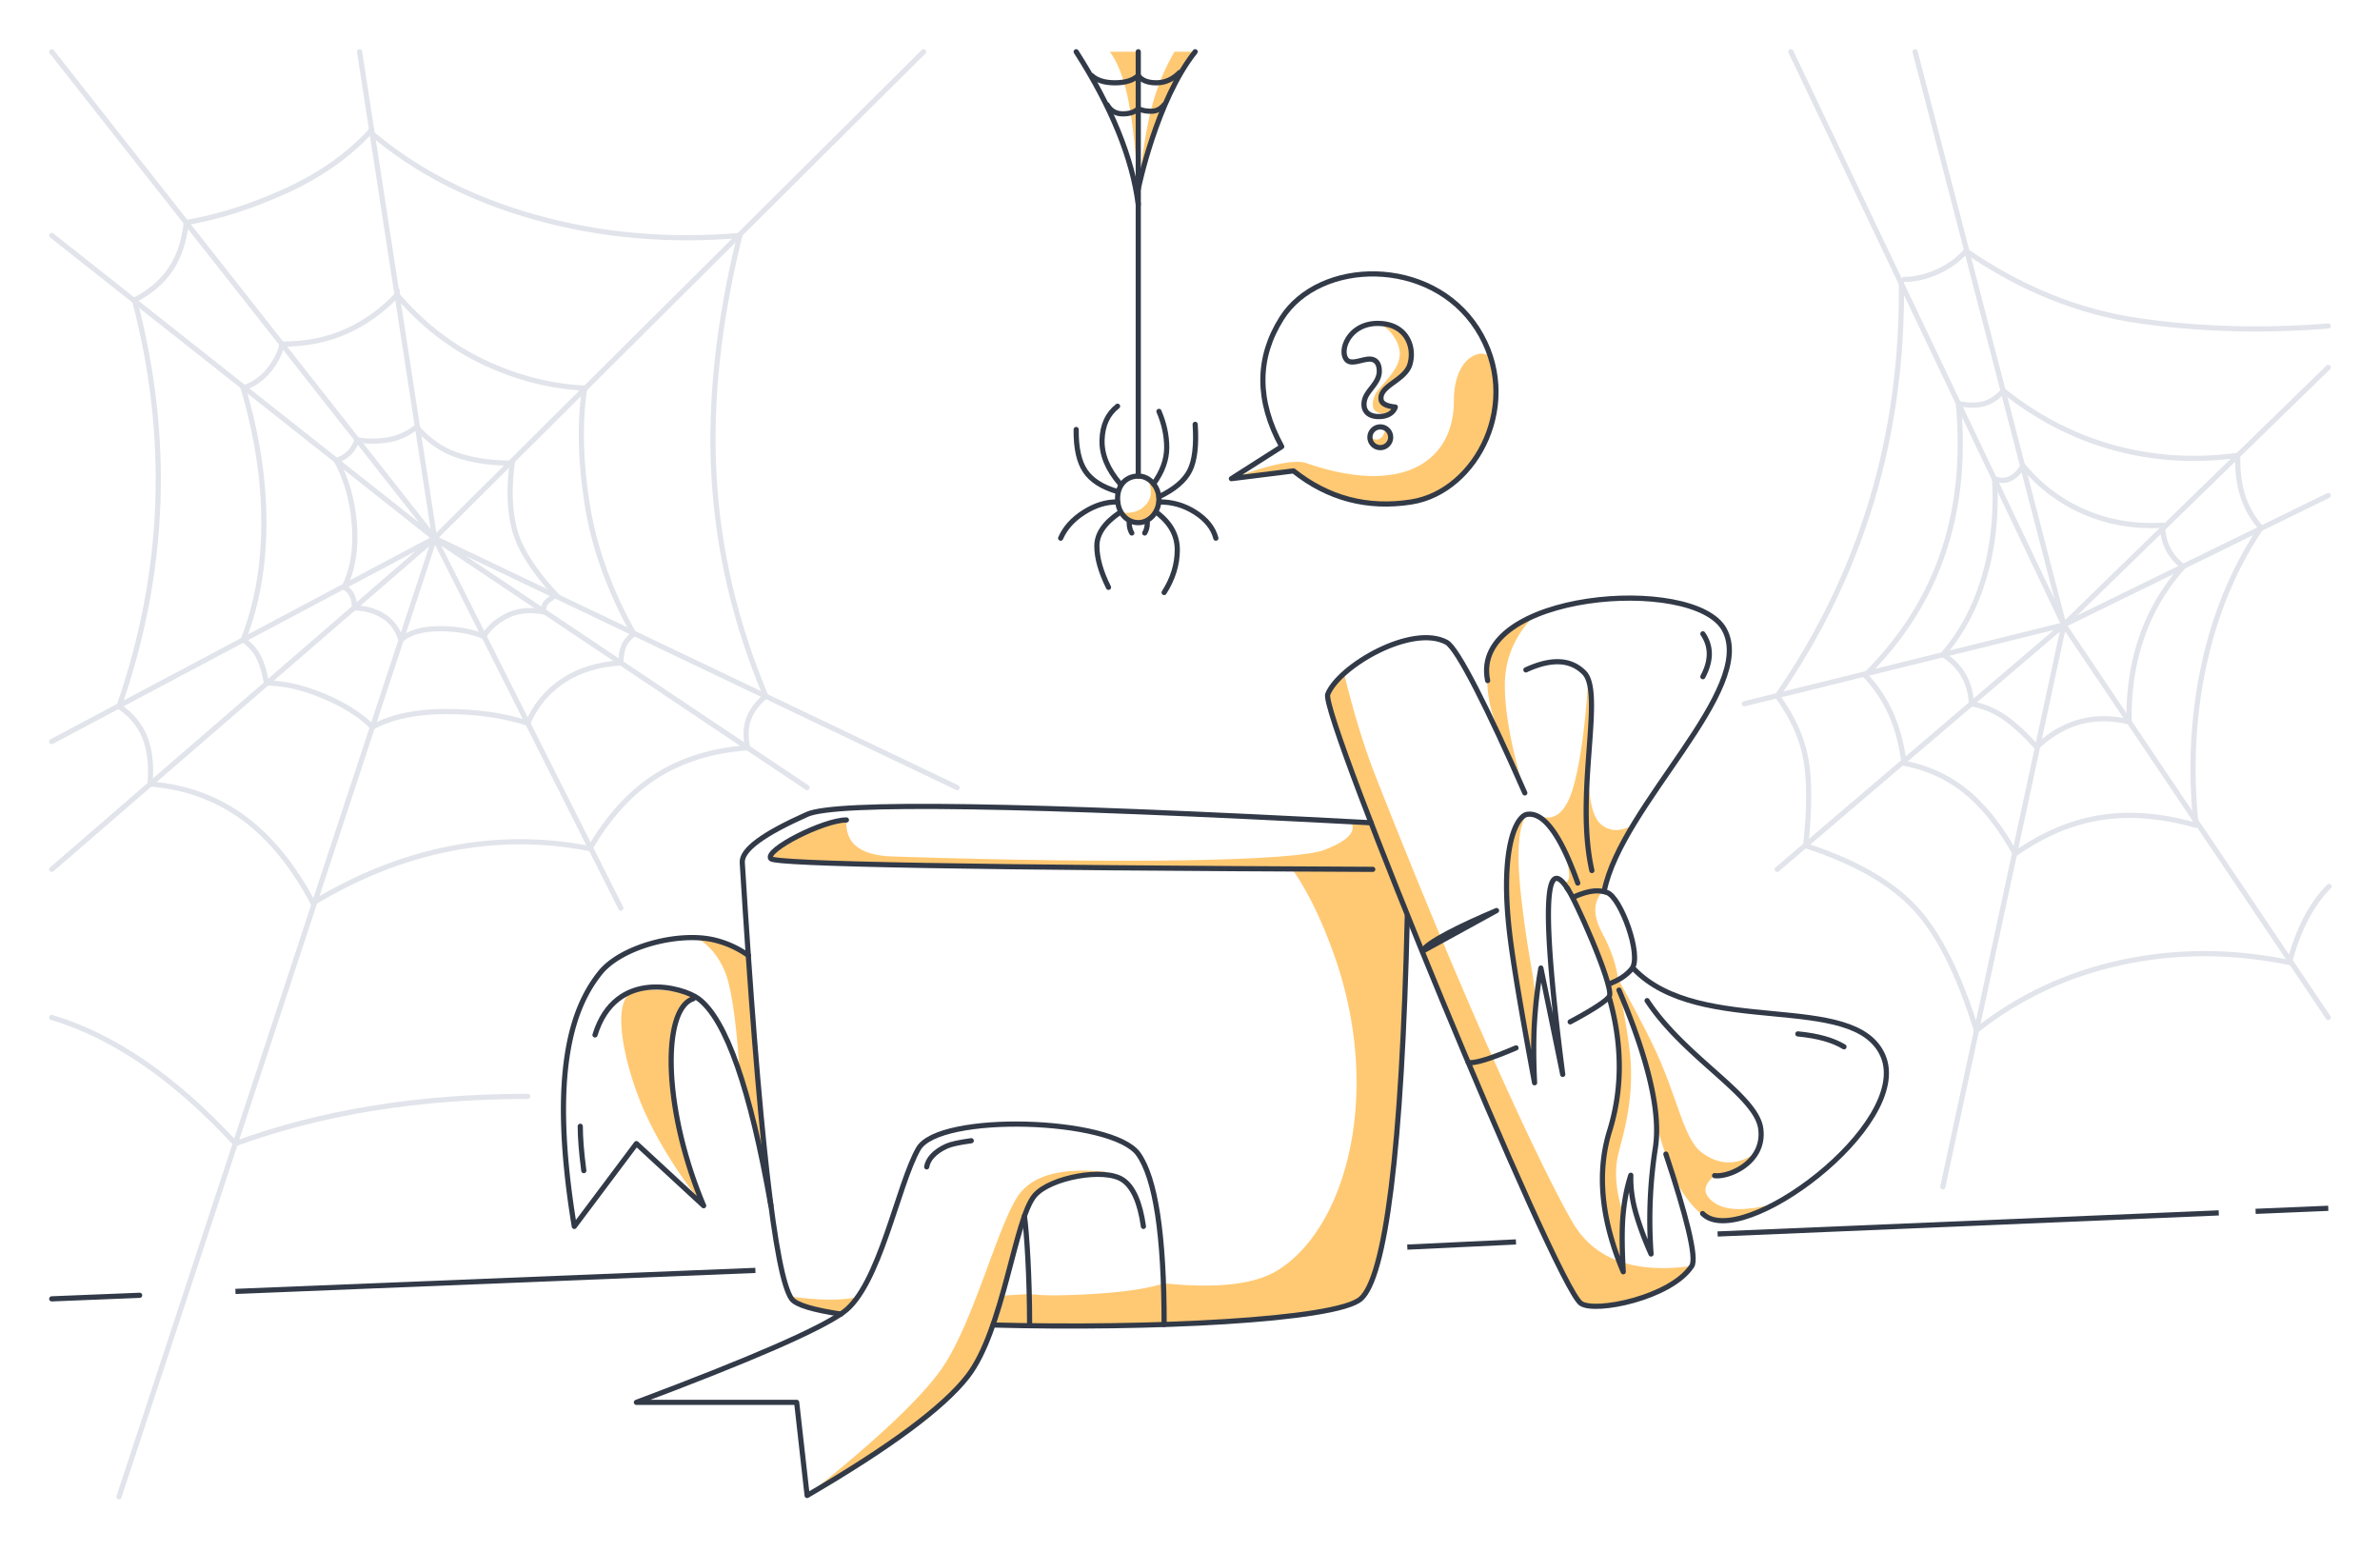 <svg width="460" height="300" fill="none" xmlns="http://www.w3.org/2000/svg"><path fill-rule="evenodd" clip-rule="evenodd" d="m249.94 168.229 18.501-.229 3.559 9c-.619 21.358-1.286 35.525-2 42.5-2.276 22.233-5.187 29.892-7 31.5-2.667 2.365-15.333 4.032-38 5v-8c10.189 1.043 17.491.209 21.906-2.5 13.299-8.16 20.429-34.339 10.932-61.004-2.373-6.664-5.006-12.086-7.898-16.267ZM199 250.051v6.199l26-.25v-8c-3.167 1.012-7.736 1.695-13.708 2.051-5.972.355-10.07.355-12.292 0ZM188 264.5c5.5-8.534 9-30.5 12-33.5 2-2 6.667-3.5 14-4.5-9-1-14.833.667-17.5 5-4 6.5-8.541 24.466-14.5 33-3.973 5.689-12.639 13.856-26 24.5 17.667-10.644 28.333-18.811 32-24.5ZM144.668 184.657 148 227.5l-5-19.5c-.667-10.667-1.667-17.5-3-20.5s-3.167-5.105-5.5-6.314c2.305.411 4.139.849 5.5 1.314 1.361.465 2.917 1.184 4.668 2.157ZM136 233.001c-3-7-5-14.667-6-23-1-8.334.5-14.167 4.5-17.5-4-1.174-7.833-1.507-11.5-1-5.5.76-2.272 14.974 1.808 23.812 2.72 5.892 6.45 11.788 11.192 17.688ZM216.5 99c2.452 1.932 4.285 2.265 5.5 1 .96-1 2.191-2.377 2-4-.086-.734-.836-1.9-2.25-3.5.993 2 .91 3.668-.25 5-1.16 1.332-2.827 1.832-5 1.5ZM238 92.5l12-1.5c6.706 5.332 14.299 7.331 22.78 5.999 10.932-1.718 19.235-14.959 15.488-27.44C287.5 67 281 68 281 77.5c0 11.5-9.72 18.5-28.5 12-2.224-.77-7.057.23-14.5 3ZM231 10a41.791 41.791 0 0 0-6 10.25c-1.5 3.682-3.167 9.265-5 16.75.667-6.583 1.5-11.875 2.5-15.875S225 13.417 227 10h4ZM220 10v26.5c-.514-7.717-1.18-13.55-2-17.5-.82-3.95-1.986-6.95-3.5-9h5.5Z" fill="#FFC973"/><path fill-rule="evenodd" clip-rule="evenodd" d="M266.262 62.5c2.451.235 4.031.735 4.739 1.5 1.402 1.516 1.889 5.056 1.524 6.346-.914 3.23-6.04 4.154-5.583 6.923.205 1.249 2.739 1.385 2.739 1.385S270.26 80 267.501 80c-.647 0-1.67-.34-2-1-.5-1 .175-2.806.761-3.5 2.962-3.5 5.739-6 3.419-10-.888-1.532-2.027-2.532-3.419-3ZM266.78 86.5c1.105 0 2-2 1.221-3.5-.27-.52-.296 1.148-1.221 1.715-1.279.784-2-.72-2-.216a2 2 0 0 0 2 2ZM259.771 130.109c-1.983 1.895-2.974 3.457-2.974 4.687 0 .91 9.774 29.454 21.613 58.134 12.169 29.48 26.429 59.107 27.662 59.107 1.09 0 7.24.405 13.189-1.661 3.623-1.258 6.198-3.168 7.726-5.728-11.096 1.512-18.732-1.228-22.907-8.22-3.83-6.415-16.919-32.413-38.096-86.138-2.276-5.772-4.347-12.499-6.213-20.181ZM306.975 131.324c.56 5.353.56 11.022 0 17.006-.559 5.985-.055 13.896 1.514 23.733l-2.417.8c-2.649-6.788-4.403-10.517-5.262-11.189-.859-.672-1.857-1.964-2.993-3.878 2.847.847 4.935-1.054 6.263-5.703 1.328-4.648 2.293-11.571 2.895-20.769ZM296.408 119.094c-3.697 1.97-6.045 3.591-7.043 4.862-1.557 1.983-1.942 4.748-1.942 6.817 0 6.085 1.956 9.697 3.428 13.319a110.563 110.563 0 0 0 3.375 7.464c-2.25-7.793-3.375-14.185-3.375-19.174 0-4.989 1.853-9.419 5.557-13.288Z" fill="#FFC973"/><path fill-rule="evenodd" clip-rule="evenodd" d="M306.976 148.33c0 5.89.799 9.528 2.397 10.915 1.598 1.386 3.544 1.526 5.838.418l-5.205 12.361h-2.15c-1.083-5.667-1.678-9.927-1.784-12.779-.105-2.853.196-6.491.904-10.915ZM309.643 172.398c-1.738-.161-2.929-.161-3.571 0-.643.162-1.307.597-1.992 1.307 1.575 3.364 2.745 6.003 3.51 7.916.765 1.913 1.779 4.735 3.041 8.467l2.088-.923c-.313-2.699-1.338-5.673-3.076-8.922-1.738-3.249-1.738-5.864 0-7.845Z" fill="#FFC973"/><path fill-rule="evenodd" clip-rule="evenodd" d="M302.426 164.898c.731 2.497.989 4.124.773 4.881-.216.757-.688.964-1.416.62l2.297 3.707 2.347-1.244-4.001-7.964ZM295.179 157.371c-1.915 2.117-3.048 4.508-3.4 7.172-.469 3.548-.076 10.646.137 15.097a127.386 127.386 0 0 0 4.493 27.985c.218-4.74.327-9.099.327-13.075 0-5.965-1.231-8.071-2.704-21.053-.982-8.656-.599-14.031 1.147-16.126ZM312.718 189.639l-1.595.449v2.5c1.595 6.999 2.127 12.746 1.595 17.241-.797 6.742-4.169 14.458-2.713 22.814.971 5.571 2.238 9.946 3.799 13.125v-11.012c-1.448-4.281-1.81-8.113-1.086-11.494.554-2.585 3.171-9.922 2.384-18.942-.26-2.984-1.055-7.878-2.384-14.681Z" fill="#FFC973"/><path fill-rule="evenodd" clip-rule="evenodd" d="M343.501 232.458c-5.062 2.595-8.902 3.769-11.523 3.524-2.62-.246-5.299-2.812-8.037-7.699-1.94-4.731-3.134-8.257-3.581-10.579-.67-3.484-.67-4.607-1.804-10.759-.617-3.348-2.763-8.967-6.438-16.856l.601-.923c2.597 4.601 4.814 8.787 6.651 12.558 4.861 9.982 5.9 18.268 9.519 20.983 3.26 2.445 6.623 2.564 10.092.356-1.243 1.486-2.35 2.493-3.321 3.021-.971.529-2.392.897-4.263 1.105-2.35 1.912-2.35 3.669 0 5.269 2.35 1.601 6.385 1.601 12.104 0ZM199.001 250.051v6.199h-7.017l1.774-5.875 5.243-.324ZM166.148 250.529l-3.289 3.419c-2.556-.494-4.448-.919-5.677-1.276-1.228-.357-2.73-1.071-4.505-2.143 2.887.418 5.493.627 7.817.627s4.208-.209 5.654-.627ZM260.888 158.457l4.112.544 3.77 9.229c-79.18-.871-119.103-1.635-119.77-2.292-1-.984 3.099-3.373 5.584-4.647 1.657-.85 4.66-1.794 9.008-2.834-.3 4.496 2.648 6.847 8.845 7.052 45.24 1.494 77.934.89 83.53-1.265 4.824-1.858 6.464-3.787 4.921-5.787Z" fill="#FFC973"/><path d="M26.987 250.313 10 251m440-17.5-14.04.59 14.04-.59Zm-21.164.89-96.859 4.073 96.859-4.073ZM293 240l-21 1 21-1Zm-147 5.5-100.493 4.064L146 245.5Z" stroke="#323A48" stroke-linecap="round"/><path d="m10 10 74 94M23 289.249 84 104M84 104 10 45.5M84 104l-74 64M84 104l-74 39.299M84 104 69.5 10M84 104l94.5-94M84 104l36 71.5M84 104l72 48.202M84 104l101 48.202" stroke="#E1E4EA" stroke-linecap="round" stroke-linejoin="round"/><path clip-rule="evenodd" d="M66.5 113.5c1.667-3.333 2.333-7.333 2-12-.333-4.667-1.5-8.833-3.5-12.5 1-.333 1.833-.833 2.5-1.5S68.667 86 69 85c2 .333 4 .333 6 0s3.833-1.167 5.5-2.5c2.333 2.667 5 4.5 8 5.5S95 89.5 99 89.5c-.667 5-.5 9.333.5 13s3.667 7.833 8 12.5c-1.052.635-1.719 1.135-2 1.5-.281.365-.448.948-.5 1.749-2.667-.499-5-.249-7 .751s-3.5 2.333-4.5 4c-2.333-1-5.167-1.5-8.5-1.5s-5.833.716-7.5 2.149C76.833 121.55 75.667 120 74 119s-3.5-1.5-5.5-1.5c0-1-.167-1.833-.5-2.5a3.267 3.267 0 0 0-1.5-1.5Z" stroke="#E1E4EA" stroke-linecap="round"/><path clip-rule="evenodd" d="M76.75 57c4.833 5.667 10.417 10 16.75 13s12.833 4.667 19.5 5c-1 6.667-.833 14.167.5 22.5s4.333 16.667 9 25c-1 .766-1.667 1.6-2 2.5-.333.9-.5 1.934-.5 3.101-4.333.266-8.031 1.399-11.094 3.399-3.062 2-5.364 4.75-6.906 8.25-4.667-1.5-9.917-2.25-15.75-2.25s-10.583 1-14.25 3c-2.333-2.333-5.5-4.333-9.5-6-4-1.667-7.667-2.5-11-2.5-.333-2-.833-3.667-1.5-5-.667-1.333-1.667-2.45-3-3.351 2.667-6.766 4-14.316 4-22.649s-1.333-17-4-26c2-.667 3.667-1.833 5-3.5 1.333-1.667 2.167-3.333 2.5-5 4.667 0 8.833-.833 12.5-2.5s6.917-4 9.75-7Z" stroke="#E1E4EA" stroke-linecap="round"/><path clip-rule="evenodd" d="M71.5 25.5c8.771 7.486 19.438 12.986 32 16.5 12.562 3.514 25.729 4.68 39.5 3.5-4.142 16.613-5.808 32.113-5 46.5.808 14.387 4.142 28.553 10 42.5-1.663 1.405-2.773 2.905-3.332 4.5-.558 1.595-.614 3.428-.168 5.5-6.859.502-12.763 2.336-17.713 5.5-4.949 3.164-9.211 7.831-12.787 14-8.933-1.779-17.933-1.779-27 0s-17.9 5.279-26.5 10.5c-3.823-7.22-8.323-12.72-13.5-16.5-5.177-3.78-11.177-5.947-18-6.5.298-3.589-.035-6.589-1-9-.965-2.411-2.631-4.411-5-6 4.5-12.941 7-25.941 7.5-39 .5-13.059-1-26.226-4.5-39.5 3.05-1.574 5.383-3.574 7-6s2.617-5.426 3-9c6-1 12.333-3 19-6s12.167-6.833 16.5-11.5Z" stroke="#E1E4EA" stroke-linecap="round"/><path d="M10 196.625c12 3.584 23.833 11.709 35.5 24.376 16.667-6.087 35.5-9.13 56.5-9.13" stroke="#E1E4EA" stroke-linecap="round"/><path d="m337.144 136 61.75-15.25M398.894 120.75 346.146 10M398.894 120.75 450 71M398.894 120.75l51.106-25M398.893 120.75 343.5 168M398.894 120.75 370.146 10M398.894 120.75 450 196.624M398.893 120.75 375.5 229.358" stroke="#E1E4EA" stroke-linecap="round" stroke-linejoin="round"/><path clip-rule="evenodd" d="M385.5 92.5c1.044.435 2.044.435 3 0s1.785-1.269 2.489-2.5c3.37 4.026 7.374 7.026 12.011 9 4.637 1.974 9.637 2.808 15 2.5-.021 1.624.312 3.124 1 4.5s1.688 2.542 3 3.5a39.342 39.342 0 0 0-8 13.5c-1.768 5.05-2.601 10.55-2.5 16.5-3.383-.806-6.549-.806-9.5 0-2.951.806-5.736 2.431-8.357 4.875-2.422-2.674-4.571-4.633-6.446-5.875A16.7 16.7 0 0 0 381 136c-.054-2.033-.554-3.866-1.5-5.5s-2.279-2.967-4-4c3.6-4.108 6.267-9.108 8-15 1.733-5.892 2.4-12.225 2-19Z" stroke="#E1E4EA" stroke-linecap="round" stroke-linejoin="round"/><path clip-rule="evenodd" d="M378.5 78c1.998.384 3.665.384 5 0s2.567-1.217 3.697-2.5c6.532 5.217 13.633 8.884 21.303 11 7.67 2.116 15.67 2.616 24 1.5-.054 3.007.279 5.632 1 7.875.721 2.243 1.888 4.285 3.5 6.125-5.178 7.71-8.844 16.502-11 26.375-2.156 9.873-2.673 20.248-1.553 31.125-6.626-1.893-12.774-2.393-18.447-1.5-5.673.893-11.173 3.226-16.5 7-2.901-5.204-6.068-9.204-9.5-12-3.432-2.796-7.426-4.629-11.982-5.5-.454-3.563-1.293-6.73-2.518-9.5a26.38 26.38 0 0 0-5-7.5c7.006-6.934 12.006-14.768 15-23.5 2.994-8.732 3.994-18.4 3-29Z" stroke="#E1E4EA" stroke-linecap="round" stroke-linejoin="round"/><path d="M368.019 54c2.119 0 4.279-.5 6.481-1.5 2.203-1 4.036-2.333 5.5-4 10.667 7.333 21.834 11.833 33.5 13.5 11.667 1.667 23.834 2 36.5 1M450.143 171.3c-3.429 3.467-5.976 8.367-7.643 14.7-11.153-2.281-21.986-2.281-32.5 0s-19.847 6.655-28 13.123c-3.326-10.798-7.278-18.673-11.855-23.623-4.578-4.95-11.626-8.972-21.145-12.064.777-7.203.777-12.849 0-16.936s-2.61-8.087-5.5-12c16.345-23.667 24.345-50.333 24-80" stroke="#E1E4EA" stroke-linecap="round" stroke-linejoin="round"/><path d="M321.976 223.019c3.883 11.681 6.034 20.065 5.011 21.629-4.005 6.127-18.697 9.14-21.438 7.221-4.917-3.442-50.438-113.989-48.927-117.712 2.219-5.47 16.25-13.636 22.962-10.037 2.133 1.143 8.102 13.113 15.125 29.11M304.081 173.367c3.394-1.498 5.042-1.37 6.527-.885 2.616.856 6.828 12.273 4.771 14.753-1.101 1.326-2.413 2.095-4.189 2.849M310.051 172.219c3.316-16.643 29.52-39.035 23.218-50.566-5.819-10.649-49.307-7.245-45.74 9.868M315.716 187.169c12.882 13.532 42.799 4.096 48.234 16.899 5.677 13.373-27.593 37.915-34.879 30.441" stroke="#323A48" stroke-linecap="round" stroke-linejoin="round"/><path d="M307.676 168.229c-3.355-14.8 2.398-34.27-1.484-38.227-2.588-2.639-6.344-2.821-11.27-.549M318.348 193.369c7.302 11.087 21.099 18.215 21.964 24.739.864 6.525-6.184 9.448-8.915 9.081M312.916 191.33c5.737 13.571 8.08 23.731 7.031 30.481a91.15 91.15 0 0 0-.836 20.518c-1.247-2.795-2.228-5.441-2.942-7.939-.714-2.497-1.037-4.922-.97-7.273-.701 2.133-1.188 4.558-1.462 7.273-.274 2.716-.274 6.509 0 11.379-4.256-10.096-5.136-19.169-2.641-27.219 2.495-8.051 2.495-16.566 0-25.548M304.945 170.651c-3.315-9.303-6.57-13.73-9.766-13.279-2.088.295-5.341 6.477-3.4 23.033.627 5.353 2.234 14.966 4.82 28.838-.222-4.589-.222-8.6 0-12.031a91.225 91.225 0 0 1 1.219-10.136l4.222 20.55c-4.012-31.325-3.656-43.224 1.067-35.695" stroke="#323A48" stroke-linecap="round" stroke-linejoin="round"/><path d="M302.849 171.553c1.447 1.813 8.872 18.552 8.247 20.846-.223.821-3.448 2.857-7.618 5.077m-10.465 5.026c-4.48 1.921-8.285 3.205-9.248 2.765m-8.818-21.452c.517-1.545 7.471-4.986 14.3-7.85l-14.3 7.85ZM225 255.967c0-17.31-1.667-28.299-5-32.966-5-7-38.5-8-42.5-1s-7.5 26.554-14.5 31.588c-4.667 3.356-18 9.16-40 17.412h30.979l2.021 18c16-9.333 26.333-17 31-23 7-9 9.114-30.513 13-35 3-3.463 13.396-5.402 17-3 2 1.334 3.333 4.334 4 9" stroke="#323A48" stroke-linecap="round" stroke-linejoin="round"/><path d="M199 256c0-9.5-.573-17.914-1-21" stroke="#323A48" stroke-linecap="round"/><path d="M272 177.001c-1.049 45.406-4.25 69.843-9 74-4.778 4.18-41.305 5.864-71.017 5.051m-29.448-2.104c-5.222-.783-8.691-1.765-9.535-2.947-3.18-4.451-6.359-32.553-9.538-84.307-.154-2.509 4.155-5.582 12.538-9.322 5.588-2.494 41.922-1.951 109 1.629" stroke="#323A48" stroke-linecap="round" stroke-linejoin="round"/><path d="M144.669 184.657a19.123 19.123 0 0 0-6.669-3.022c-7-1.635-18 1.352-22 6.352-5.124 6.405-10 18.554-5 49.013l12-16 13 12c-8-19-8-38.1-2-40" stroke="#323A48" stroke-linecap="round" stroke-linejoin="round"/><path d="M149 233c-4-22.666-8.667-36-14-40-2.914-2.185-16-6-20 7M187.725 220.443c-2.347.319-3.94.669-4.777 1.051-2.456 1.12-3.598 2.596-3.84 3.999M220 10v82" stroke="#323A48" stroke-linecap="round" stroke-linejoin="round"/><path clip-rule="evenodd" d="M220 101c2.209 0 4-2.09 4-4.5s-1.791-4.5-4-4.5-4 1.607-4 4.34c0 2.731 1.791 4.66 4 4.66Z" stroke="#323A48" stroke-linecap="round" stroke-linejoin="round"/><path d="M222.96 93.5c1.693-2.333 2.54-4.667 2.54-7s-.5-4.667-1.5-7M224 96c2.997-1.432 4.981-3.117 5.95-5.056.969-1.938 1.319-4.92 1.05-8.944M224 97c2.518-.034 4.852.632 7 2 2.148 1.366 3.482 3.033 4 4.999M223.5 99c2.696 2 4.044 4.417 4.044 7.25s-.848 5.583-2.544 8.25M216.5 93.5c-2.425-2.82-3.592-5.653-3.5-8.5.092-2.847 1.092-5.014 3-6.5M216 95c-2.969-.86-5.056-2.193-6.261-4s-1.785-4.474-1.739-8M216 97c-2.185-.034-4.352.632-6.5 2-2.148 1.366-3.648 3.033-4.5 4.999M216.5 99c-3 2-4.5 4.167-4.5 6.5s.75 5 2.25 8M221.75 101c0 .8-.167 1.467-.5 2M218.25 101c0 .8.167 1.467.5 2M220 36.5s3.5-17.1 11-26.5M220 39.5c-1.167-9-5.167-18.833-12-29.5" stroke="#323A48" stroke-linecap="round" stroke-linejoin="round"/><path d="M211 14.6c1 .933 2.5 1.4 4.5 1.4s3.5-.467 4.5-1.4c.653.933 1.82 1.4 3.5 1.4s3.18-.667 4.5-2M214 20.25c.667 1.167 1.667 1.75 3 1.75s2.333-.333 3-1c.667.333 1.5.5 2.5.5s1.833-.417 2.5-1.25" stroke="#323A48" stroke-linecap="round" stroke-linejoin="round"/><path clip-rule="evenodd" d="m238 92.5 12-1.5c6.707 5.332 14.3 7.332 22.78 6 12.72-2 21.72-19.5 12.72-33.5-9-14-30.5-13.5-37.775-2-4.85 7.667-4.85 15.935 0 24.803L238 92.501Z" stroke="#323A48" stroke-linecap="round" stroke-linejoin="round"/><path clip-rule="evenodd" d="M266.262 62.5c5.537 0 7.224 4.445 6.262 7.846-.914 3.23-6.04 4.154-5.583 6.923.205 1.249 2.739 1.385 2.739 1.385s-.437 1.846-3.196 1.846c-2.283 0-3.196-1.385-2.74-3.23.462-1.867 2.844-3.231 2.844-5.54 0-1.845-.988-2.475-2.283-2.307-1.617.21-3.303 1.087-4.11 0-1.37-1.846.645-6.923 6.067-6.923ZM266.779 86.5a2 2 0 1 0 0-4 2 2 0 0 0 0 4Z" stroke="#323A48" stroke-linecap="round" stroke-linejoin="round"/><path d="M112.152 217.65c0 2.233.228 5.091.685 8.573M163.592 158.457c-4.451 0-15.978 5.895-14.592 7.481.923 1.058 39.698 1.746 116.325 2.063M329.125 122.486c1.66 2.413 1.66 5.174 0 8.285M347.484 199.801c3.82.362 6.793 1.191 8.918 2.487" stroke="#323A48" stroke-linecap="round" stroke-linejoin="round"/></svg>